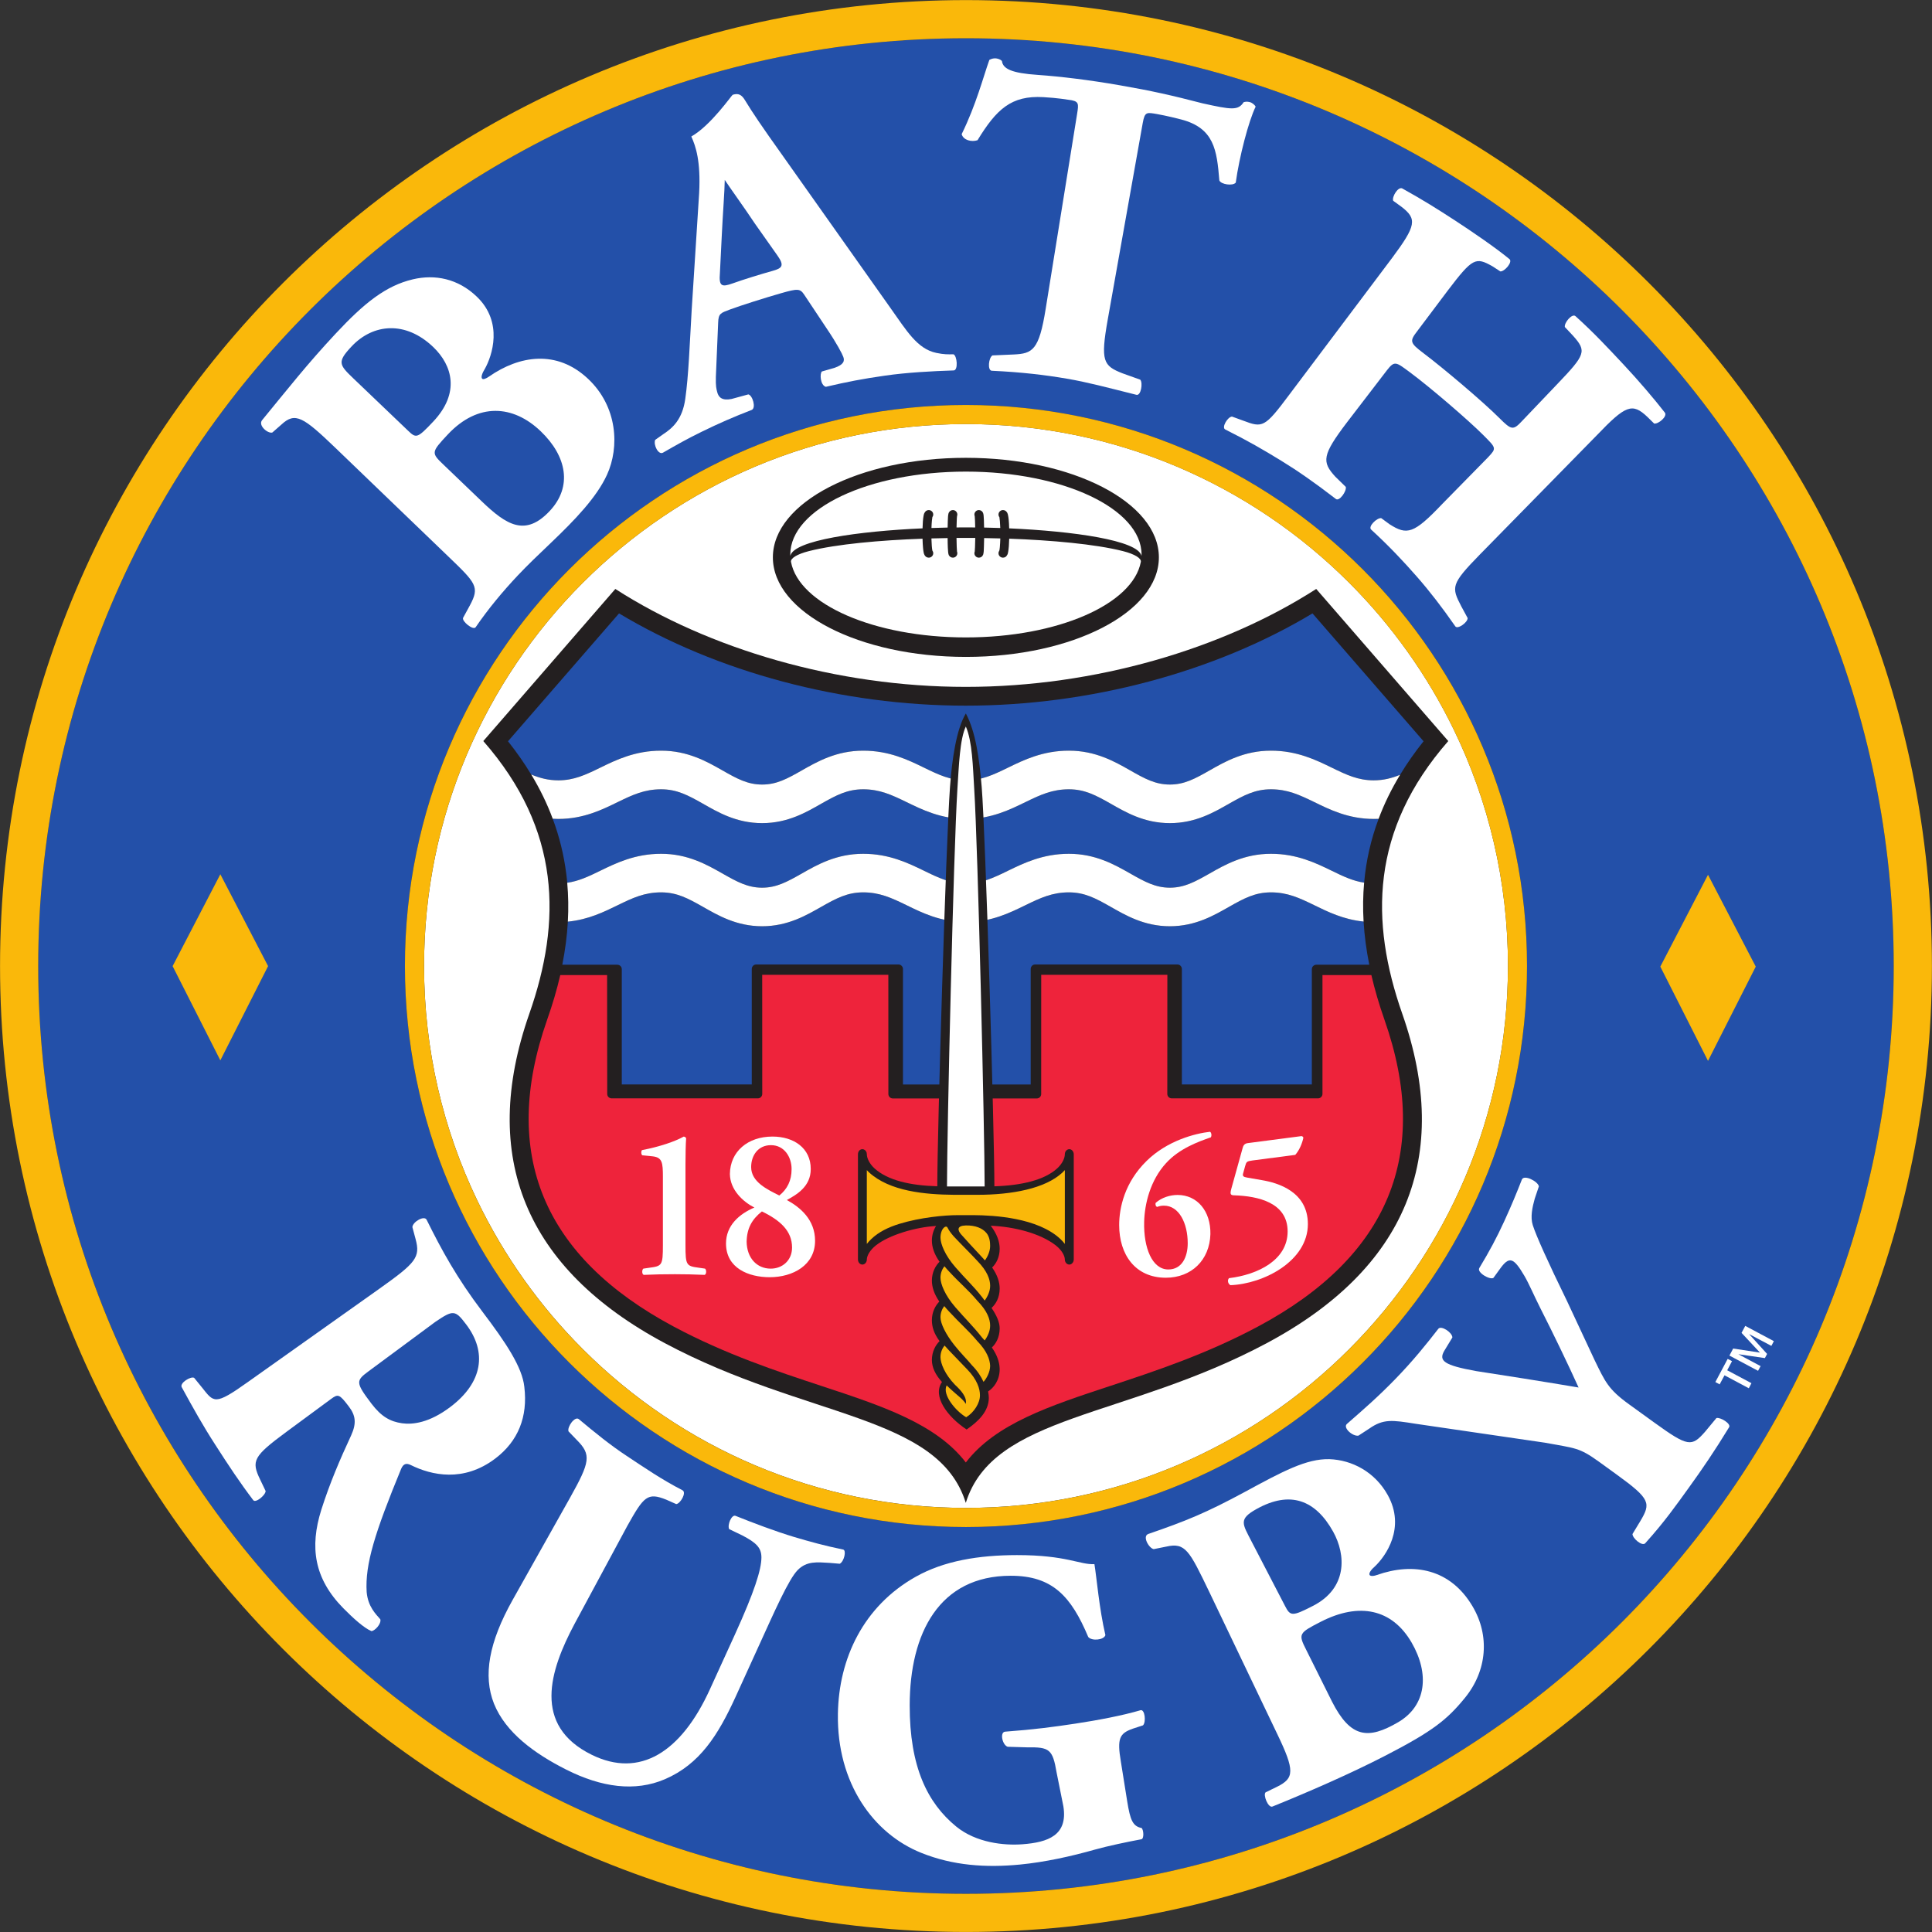 <?xml version="1.0" encoding="UTF-8" standalone="no"?>
<!-- Created with Inkscape (http://www.inkscape.org/) -->

<svg
   xmlns:dc="http://purl.org/dc/elements/1.1/"
   xmlns:cc="http://creativecommons.org/ns#"
   xmlns:rdf="http://www.w3.org/1999/02/22-rdf-syntax-ns#"
   xmlns:svg="http://www.w3.org/2000/svg"
   xmlns="http://www.w3.org/2000/svg"
   xmlns:sodipodi="http://sodipodi.sourceforge.net/DTD/sodipodi-0.dtd"
   xmlns:inkscape="http://www.inkscape.org/namespaces/inkscape"
   version="1.1"
   width="500"
   height="500"
   viewBox="0 0 500 500"
   id="svg3784"
   inkscape:version="0.91 r13725"
   sodipodi:docname="Bath_Rugby_logo.svg">
  <rect x="0" y="0" width="500" height="500" fill="#333333" stroke="none"/>
  <sodipodi:namedview
     pagecolor="#ffffff"
     bordercolor="#666666"
     borderopacity="1"
     objecttolerance="10"
     gridtolerance="10"
     guidetolerance="10"
     inkscape:pageopacity="0"
     inkscape:pageshadow="2"
     inkscape:window-width="1920"
     inkscape:window-height="1014"
     id="namedview79"
     showgrid="false"
     inkscape:zoom="0.77933795"
     inkscape:cx="56.315143"
     inkscape:cy="-80.994627"
     inkscape:window-x="0"
     inkscape:window-y="27"
     inkscape:window-maximized="1"
     inkscape:current-layer="svg3784" />
  <defs
     id="defs3786" />
  <g
     transform="matrix(1.173,0,0,1.173,-202.447,-434.793)"
     id="layer1">
    <g
       transform="matrix(6.037,0,0,-6.037,493.336,531.643)"
       id="g38">
      <path
         d="m 0,0 c -0.971,2 -2.267,3.812 -3.822,5.367 -3.584,3.585 -8.534,5.8 -14.005,5.801 -5.469,-10e-4 -10.419,-2.216 -14.004,-5.801 -3.585,-3.586 -5.801,-8.535 -5.801,-14.004 0,-3.072 0.699,-5.98 1.946,-8.573 0.975,-2.026 2.283,-3.86 3.855,-5.431 3.585,-3.587 8.535,-5.802 14.004,-5.802 5.471,0 10.421,2.215 14.005,5.802 3.585,3.584 5.801,8.533 5.802,14.004 C 1.98,-5.54 1.268,-2.61 0,0"
         id="path40"
         style="fill:#ffffff;fill-opacity:1;fill-rule:nonzero;stroke:none"
         inkscape:connector-curvature="0" />
    </g>
    <g
       transform="matrix(6.037,0,0,-6.037,385.711,707.577)"
       id="g42">
      <path
         d="m 0,0 c -11.323,0.002 -20.503,9.181 -20.504,20.504 0.001,11.322 9.181,20.503 20.504,20.503 11.323,0 20.504,-9.181 20.504,-20.503 C 20.504,9.181 11.323,0.002 0,0 M 23.975,44.479 C 17.836,50.615 9.366,54.409 0,54.409 c -9.364,0 -17.837,-3.794 -23.974,-9.93 -6.138,-6.139 -9.932,-14.611 -9.932,-23.975 0,-9.366 3.794,-17.838 9.932,-23.977 6.137,-6.135 14.61,-9.931 23.974,-9.931 9.366,0 17.836,3.796 23.975,9.931 6.136,6.139 9.931,14.611 9.931,23.977 0,9.364 -3.795,17.836 -9.931,23.975"
         id="path44"
         style="fill:#2350a9;fill-opacity:1;fill-rule:nonzero;stroke:none"
         inkscape:connector-curvature="0" />
    </g>
    <g
       transform="matrix(6.037,0,0,-6.037,385.711,703.364)"
       id="g46">
      <path
         d="m 0,0 c -5.47,0 -10.419,2.216 -14.004,5.802 -1.573,1.571 -2.881,3.405 -3.855,5.431 -1.247,2.593 -1.946,5.501 -1.946,8.573 0,5.469 2.215,10.419 5.801,14.004 3.585,3.585 8.534,5.801 14.004,5.801 5.47,0 10.42,-2.216 14.005,-5.801 1.555,-1.555 2.851,-3.367 3.822,-5.367 1.268,-2.61 1.98,-5.539 1.98,-8.637 C 19.805,14.336 17.59,9.387 14.005,5.802 10.42,2.216 5.47,0 0,0 m 0,40.309 c -11.323,0 -20.503,-9.18 -20.504,-20.503 C -20.503,8.483 -11.323,-0.696 0,-0.698 11.323,-0.696 20.504,8.483 20.504,19.806 20.504,31.129 11.323,40.309 0,40.309"
         id="path48"
         style="fill:#fab80a;fill-opacity:1;fill-rule:nonzero;stroke:none"
         inkscape:connector-curvature="0" />
    </g>
    <g
       transform="matrix(6.037,0,0,-6.037,385.711,788.502)"
       id="g50">
      <path
         d="m 0,0 c -9.364,0 -17.837,3.796 -23.974,9.932 -6.138,6.138 -9.932,14.61 -9.932,23.976 0,9.364 3.794,17.836 9.932,23.975 6.137,6.136 14.61,9.931 23.974,9.931 9.366,0 17.836,-3.795 23.975,-9.931 6.136,-6.139 9.931,-14.611 9.931,-23.975 0,-9.366 -3.795,-17.838 -9.931,-23.976 C 17.836,3.796 9.366,0 0,0 M 0,69.209 C -19.496,69.208 -35.3,53.404 -35.301,33.908 -35.3,14.411 -19.496,-1.394 0,-1.394 c 19.496,0 35.301,15.805 35.302,35.302 C 35.301,53.404 19.496,69.208 0,69.209"
         id="path52"
         style="fill:#fab80a;fill-opacity:1;fill-rule:nonzero;stroke:none"
         inkscape:connector-curvature="0" />
    </g>
    <g
       transform="matrix(6.037,0,0,-6.037,221.202,563.557)"
       id="g54">
      <path
         d="M 0,0 -1.744,-3.357 0,-6.801 1.745,-3.357 0,0 Z"
         id="path56"
         style="fill:#fab80a;fill-opacity:1;fill-rule:nonzero;stroke:none"
         inkscape:connector-curvature="0" />
    </g>
    <g
       transform="matrix(6.037,0,0,-6.037,549.427,563.671)"
       id="g58">
      <path
         d="M 0,0 -1.743,-3.356 0,-6.801 1.745,-3.356 0,0 Z"
         id="path60"
         style="fill:#fab80a;fill-opacity:1;fill-rule:nonzero;stroke:none"
         inkscape:connector-curvature="0" />
    </g>
    <g
       transform="matrix(6.037,0,0,-6.037,278.857,481.261)"
       id="g62">
      <path
         d="M 0,0 C 0.91,-0.874 1.596,-1.302 2.485,-0.358 3.328,0.538 3.107,1.649 2.161,2.556 1.145,3.532 -0.138,3.609 -1.232,2.447 -1.857,1.78 -1.846,1.769 -1.378,1.321 L 0,0 Z m -2.698,2.587 c 0.303,-0.291 0.338,-0.301 0.931,0.328 0.98,1.043 0.701,2.045 10e-4,2.718 -1.016,0.974 -2.203,0.861 -2.988,0.025 -0.536,-0.569 -0.453,-0.67 0.06,-1.163 L -2.698,2.587 Z M -5.339,1.946 C -6.517,3.077 -6.811,3.273 -7.316,2.805 L -7.649,2.513 C -7.81,2.46 -8.182,2.772 -8.023,2.965 c 0.957,1.165 1.646,2.046 2.686,3.16 1.049,1.125 1.837,1.753 2.823,1.986 0.803,0.19 1.647,0.029 2.336,-0.633 C 0.803,6.539 0.379,5.308 0.119,4.843 0.029,4.7 -0.039,4.533 0.02,4.478 0.055,4.445 0.146,4.472 0.272,4.559 1.371,5.324 2.741,5.553 3.885,4.478 4.971,3.46 5.043,1.978 4.581,0.969 4.204,0.143 3.403,-0.688 2.54,-1.511 2.106,-1.922 1.65,-2.361 1.32,-2.712 0.762,-3.305 0.237,-3.937 -0.219,-4.603 c -0.088,-0.128 -0.511,0.217 -0.46,0.342 l 0.25,0.458 c 0.361,0.676 0.235,0.802 -0.816,1.81 l -4.094,3.939 z"
         id="path64"
         style="fill:#ffffff;fill-opacity:1;fill-rule:nonzero;stroke:none"
         inkscape:connector-curvature="0" />
    </g>
    <g
       transform="matrix(6.037,0,0,-6.037,343.02,430.439)"
       id="g66">
      <path
         d="M 0,0 C 0.359,0.099 0.443,0.192 0.181,0.563 L -0.637,1.722 C -1.05,2.342 -1.522,2.99 -1.744,3.326 -1.749,2.9 -1.815,2.098 -1.853,1.289 L -1.921,-0.08 C -1.962,-0.562 -1.858,-0.6 -1.458,-0.457 -1.066,-0.315 -0.399,-0.111 0,0 m -1.55,-1.409 c -0.341,-0.129 -0.424,-0.144 -0.435,-0.477 l -0.084,-1.987 c -0.008,-0.35 0.017,-0.426 0.049,-0.555 0.049,-0.196 0.183,-0.321 0.525,-0.252 l 0.612,0.167 c 0.155,-0.029 0.295,-0.503 0.12,-0.569 -0.635,-0.244 -1.209,-0.494 -1.841,-0.804 -0.502,-0.246 -0.886,-0.462 -1.397,-0.756 -0.169,-0.096 -0.358,0.286 -0.286,0.467 l 0.299,0.211 c 0.349,0.228 0.697,0.546 0.801,1.287 0.12,0.84 0.161,1.978 0.235,3.261 L -2.68,2.84 c 0.062,1.175 -0.124,1.716 -0.286,2.072 0.714,0.403 1.48,1.517 1.512,1.525 C -1.247,6.5 -1.13,6.449 -0.999,6.229 -0.743,5.805 -0.383,5.272 0.339,4.26 L 4.297,-1.334 C 4.905,-2.19 5.291,-2.851 5.987,-2.996 6.268,-3.055 6.417,-3.051 6.614,-3.047 6.749,-3.1 6.792,-3.631 6.624,-3.637 5.832,-3.662 4.894,-3.714 4.113,-3.827 3.289,-3.945 2.721,-4.055 1.95,-4.236 1.745,-4.176 1.723,-3.751 1.806,-3.675 l 0.45,0.129 c 0.36,0.121 0.385,0.263 0.332,0.405 -0.039,0.11 -0.241,0.496 -0.601,1.029 l -0.825,1.24 C 1.009,-0.641 0.922,-0.642 0.318,-0.814 -0.264,-0.98 -1.148,-1.26 -1.55,-1.409"
         id="path68"
         style="fill:#ffffff;fill-opacity:1;fill-rule:nonzero;stroke:none"
         inkscape:connector-curvature="0" />
    </g>
    <g
       transform="matrix(6.037,0,0,-6.037,410.225,395.829)"
       id="g70">
      <path
         d="m 0,0 c 0.063,0.393 0.076,0.475 -0.318,0.522 0,0 -0.411,0.069 -0.917,0.096 -1.169,0.066 -1.71,-0.44 -2.403,-1.574 -0.213,-0.074 -0.518,-0.003 -0.58,0.221 0.534,1.087 0.788,2.09 1.012,2.714 0.073,0.041 0.16,0.064 0.242,0.055 C -2.883,2.024 -2.803,1.996 -2.747,1.94 -2.712,1.653 -2.395,1.495 -1.43,1.43 -0.619,1.373 0.433,1.248 1.556,1.052 2.718,0.851 3.47,0.681 4.587,0.391 5.642,0.158 5.885,0.121 6.088,0.434 6.158,0.452 6.21,0.46 6.305,0.438 6.401,0.417 6.501,0.326 6.526,0.27 6.269,-0.254 5.928,-1.562 5.799,-2.506 5.694,-2.637 5.256,-2.574 5.199,-2.425 5.108,-1.312 5.01,-0.513 3.803,-0.198 3.311,-0.069 2.935,-0.003 2.935,-0.003 2.544,0.064 2.475,0.093 2.399,-0.331 L 1.12,-7.514 C 0.851,-9.031 0.956,-9.201 1.661,-9.476 l 0.648,-0.232 c 0.103,-0.119 0.025,-0.596 -0.14,-0.553 -1.116,0.279 -1.811,0.466 -2.545,0.59 -0.781,0.134 -1.65,0.239 -2.74,0.289 -0.169,0.009 -0.115,0.486 0.025,0.561 l 0.779,0.034 c 0.683,0.033 0.922,0.151 1.164,1.666 L 0,0 Z"
         id="path72"
         style="fill:#ffffff;fill-opacity:1;fill-rule:nonzero;stroke:none"
         inkscape:connector-curvature="0" />
    </g>
    <g
       transform="matrix(6.037,0,0,-6.037,483.526,452.706)"
       id="g74">
      <path
         d="m 0,0 c -0.484,0.357 -0.54,0.416 -0.816,0.06 l -1.462,-1.906 c -0.911,-1.2 -0.925,-1.441 -0.426,-1.986 l 0.382,-0.373 c 0.037,-0.157 -0.235,-0.54 -0.361,-0.442 -0.784,0.605 -1.413,1.04 -2.004,1.402 -0.669,0.409 -1.186,0.71 -2.041,1.139 -0.142,0.071 0.087,0.46 0.247,0.471 l 0.405,-0.147 c 0.714,-0.27 0.786,-0.263 1.681,0.936 l 3.757,4.996 c 0.895,1.2 0.926,1.438 0.355,1.879 L -0.589,6.252 C -0.644,6.398 -0.405,6.784 -0.255,6.701 0.53,6.264 1.014,5.958 1.672,5.531 2.302,5.12 3.157,4.535 3.661,4.119 3.786,4.015 3.483,3.661 3.327,3.67 L 3.039,3.857 C 2.424,4.204 2.314,4.167 1.403,2.968 L 0.291,1.489 C 0.006,1.119 0.016,1.061 0.524,0.677 1.253,0.127 2.693,-1.091 3.292,-1.69 3.734,-2.133 3.797,-2.142 4.118,-1.8 l 1.29,1.353 c 1.031,1.078 1.081,1.2 0.579,1.762 L 5.685,1.637 C 5.652,1.792 5.95,2.146 6.073,2.035 6.753,1.422 7.249,0.886 7.834,0.262 8.382,-0.323 8.953,-0.993 9.338,-1.489 9.446,-1.627 9.099,-1.919 8.947,-1.889 l -0.24,0.236 C 8.147,-1.116 7.902,-1.224 6.859,-2.312 L 2.57,-6.685 C 1.517,-7.764 1.535,-7.869 1.899,-8.569 l 0.233,-0.43 c 0.003,-0.16 -0.368,-0.423 -0.451,-0.302 -0.482,0.693 -0.94,1.286 -1.398,1.808 -0.48,0.548 -1.017,1.122 -1.678,1.728 -0.121,0.112 0.206,0.432 0.368,0.419 l 0.303,-0.223 c 0.644,-0.412 0.889,-0.35 1.918,0.73 L 2.881,-3.12 C 3.191,-2.789 3.18,-2.789 2.706,-2.314 2.157,-1.763 0.747,-0.551 0,0"
         id="path76"
         style="fill:#ffffff;fill-opacity:1;fill-rule:nonzero;stroke:none"
         inkscape:connector-curvature="0" />
    </g>
    <g
       transform="matrix(6.037,0,0,-6.037,253.868,673.239)"
       id="g78">
      <path
         d="M 0,0 C -0.461,-0.341 -0.471,-0.408 0.113,-1.18 0.47,-1.65 0.796,-1.835 1.232,-1.896 1.622,-1.95 2.229,-1.88 3,-1.296 4.176,-0.405 4.346,0.698 3.573,1.717 3.167,2.253 3.099,2.251 2.446,1.81 L 0,0 Z M 0.397,3.018 C 1.739,3.972 1.906,4.167 1.724,4.839 L 1.608,5.272 C 1.616,5.462 2.041,5.714 2.129,5.54 2.681,4.425 3.233,3.415 4.174,2.173 5.016,1.063 5.624,0.157 5.699,-0.567 5.83,-1.662 5.474,-2.55 4.638,-3.184 3.475,-4.066 2.303,-3.795 1.548,-3.422 1.383,-3.341 1.278,-3.376 1.197,-3.561 0.238,-5.891 -0.127,-7.051 -0.063,-8.065 -0.015,-8.599 0.273,-8.872 0.436,-9.06 0.48,-9.22 0.24,-9.485 0.109,-9.491 c -0.271,0.114 -0.666,0.471 -1.027,0.837 -1.068,1.087 -1.231,2.231 -0.803,3.596 0.32,1.001 0.682,1.837 1.09,2.718 0.206,0.452 0.162,0.735 -0.086,1.06 -0.347,0.458 -0.392,0.461 -0.654,0.268 l -1.624,-1.197 c -1.213,-0.896 -1.293,-1.06 -0.959,-1.748 l 0.198,-0.414 c 0.004,-0.144 -0.363,-0.454 -0.452,-0.335 -0.493,0.649 -0.903,1.27 -1.385,2.021 -0.457,0.707 -0.808,1.338 -1.229,2.108 -0.083,0.152 0.328,0.408 0.454,0.342 l 0.274,-0.337 c 0.452,-0.566 0.461,-0.691 1.697,0.189 l 4.794,3.401 z"
         id="path80"
         style="fill:#ffffff;fill-opacity:1;fill-rule:nonzero;stroke:none"
         inkscape:connector-curvature="0" />
    </g>
    <g
       transform="matrix(6.037,0,0,-6.037,298.353,701.122)"
       id="g82">
      <path
         d="M 0,0 C 0.733,1.311 0.787,1.572 0.248,2.112 L -0.055,2.427 C -0.111,2.587 0.175,2.996 0.323,2.873 0.902,2.388 1.481,1.918 2.071,1.53 2.74,1.088 3.337,0.674 4.111,0.274 4.269,0.191 4.033,-0.216 3.882,-0.231 L 3.519,-0.07 C 2.829,0.208 2.697,0.048 2.098,-1.02 L 0.162,-4.615 c -0.901,-1.694 -1.55,-3.705 0.634,-4.779 1.752,-0.861 3.264,0.088 4.314,2.389 L 6.025,-5 c 0.715,1.57 0.968,2.374 0.97,2.818 0.001,0.353 -0.185,0.537 -0.694,0.804 l -0.485,0.233 c -0.075,0.158 0.092,0.541 0.232,0.485 0.62,-0.25 1.478,-0.574 2.14,-0.772 0.612,-0.182 1.126,-0.322 1.793,-0.46 0.128,-0.026 0.039,-0.433 -0.122,-0.519 L 9.491,-2.38 C 9.028,-2.352 8.655,-2.307 8.325,-2.637 7.99,-2.971 7.457,-4.191 6.905,-5.4 L 6.052,-7.273 C 5.411,-8.677 4.74,-9.738 3.468,-10.285 c -1.09,-0.469 -2.318,-0.299 -3.604,0.349 -1.163,0.587 -2.217,1.354 -2.643,2.411 -0.405,1.024 -0.188,2.243 0.684,3.796 L 0,0 Z"
         id="path84"
         style="fill:#ffffff;fill-opacity:1;fill-rule:nonzero;stroke:none"
         inkscape:connector-curvature="0" />
    </g>
    <g
       transform="matrix(6.037,0,0,-6.037,421.284,768.09)"
       id="g86">
      <path
         d="m 0,0 c 0.11,-0.685 0.202,-0.912 0.526,-0.976 0.076,-0.066 0.095,-0.391 -0.007,-0.411 -0.518,-0.096 -1.222,-0.244 -1.7,-0.378 -0.875,-0.248 -1.831,-0.459 -2.744,-0.547 -1.24,-0.119 -2.442,-0.039 -3.604,0.429 -1.74,0.697 -3.086,2.541 -3.044,5.08 0.032,2.025 0.932,3.93 2.836,5.005 1.042,0.589 2.312,0.794 3.706,0.796 1.821,0.001 2.304,-0.36 2.833,-0.33 C -1.117,8.185 -1.026,7.052 -0.797,6.073 -0.851,5.891 -1.297,5.85 -1.424,6.006 -2.052,7.497 -2.734,8.245 -4.26,8.243 -6.867,8.241 -7.945,6.15 -7.949,3.51 c -0.004,-2.254 0.65,-3.571 1.696,-4.429 0.732,-0.6 1.759,-0.702 2.426,-0.651 0.932,0.07 1.666,0.327 1.494,1.388 L -2.58,1.052 c -0.145,0.852 -0.26,0.932 -1.076,0.92 l -0.712,0.021 c -0.199,0.066 -0.296,0.536 -0.093,0.552 1.076,0.081 1.754,0.171 2.568,0.294 0.799,0.121 1.719,0.294 2.377,0.489 C 0.648,3.377 0.696,2.891 0.577,2.776 L 0.206,2.655 C -0.277,2.485 -0.377,2.304 -0.232,1.452 L 0,0 Z"
         id="path88"
         style="fill:#ffffff;fill-opacity:1;fill-rule:nonzero;stroke:none"
         inkscape:connector-curvature="0" />
    </g>
    <g
       transform="matrix(6.037,0,0,-6.037,466.47,746.091)"
       id="g90">
      <path
         d="M 0,0 C 0.681,-1.339 1.327,-1.39 2.414,-0.756 3.451,-0.151 3.571,1.014 2.909,2.158 2.196,3.387 0.997,3.638 -0.406,2.92 -1.208,2.509 -1.242,2.478 -0.945,1.896 L 0,0 Z M -1.717,3.495 C -1.523,3.116 -1.453,3.11 -0.694,3.499 0.561,4.141 0.519,5.354 0.04,6.213 -0.605,7.368 -1.527,7.725 -2.758,7.038 -3.432,6.664 -3.267,6.493 -2.94,5.851 l 1.223,-2.356 z m -2.77,0.517 C -5.212,5.516 -5.356,5.824 -6.058,5.664 L -6.516,5.572 C -6.694,5.606 -6.943,6.047 -6.712,6.127 -5.345,6.598 -4.61,6.893 -3.184,7.664 -1.8,8.415 -0.933,8.881 -0.095,8.86 0.729,8.831 1.564,8.397 2.035,7.552 2.707,6.347 1.953,5.308 1.572,4.945 1.446,4.837 1.334,4.7 1.374,4.628 1.398,4.586 1.497,4.575 1.638,4.626 2.984,5.101 4.327,4.848 5.134,3.485 5.77,2.416 5.673,1.133 4.855,0.133 4.205,-0.662 3.682,-1.081 1.967,-1.967 0.653,-2.646 -0.902,-3.32 -2.176,-3.835 -2.335,-3.899 -2.529,-3.4 -2.426,-3.316 l 0.414,0.202 c 0.641,0.315 0.655,0.59 0.01,1.931 l -2.485,5.195 z"
         id="path92"
         style="fill:#ffffff;fill-opacity:1;fill-rule:nonzero;stroke:none"
         inkscape:connector-curvature="0" />
    </g>
    <g
       transform="matrix(6.037,0,0,-6.037,537.599,684.545)"
       id="g94">
      <path
         d="M 0,0 C 1.236,-0.893 1.363,-0.887 1.85,-0.335 L 2.267,0.168 C 2.413,0.205 2.81,-0.039 2.73,-0.168 2.21,-1.023 1.728,-1.728 1.266,-2.366 0.805,-3.004 0.38,-3.615 -0.335,-4.408 c -0.11,-0.121 -0.462,0.173 -0.466,0.337 l 0.292,0.482 c 0.379,0.641 0.37,0.795 -0.866,1.689 l -0.664,0.481 C -2.756,-0.902 -2.901,-0.937 -4,-0.733 l -4.729,0.692 c -0.854,0.136 -1.177,0.186 -1.695,-0.179 l -0.391,-0.255 c -0.213,-0.036 -0.578,0.289 -0.423,0.427 0.64,0.561 1.126,0.98 1.755,1.626 0.664,0.681 1.153,1.294 1.587,1.852 0.103,0.132 0.508,-0.131 0.513,-0.317 L -7.685,2.615 C -7.884,2.261 -7.696,2.097 -6.512,1.884 L -4.753,1.609 C -4.108,1.507 -3.225,1.361 -2.771,1.284 -3.152,2.129 -3.728,3.32 -4.155,4.157 -4.405,4.652 -4.58,5.071 -4.745,5.354 -5.153,6.05 -5.306,6.094 -5.653,5.607 L -5.883,5.29 c -0.128,-0.082 -0.615,0.197 -0.515,0.361 0.378,0.629 0.629,1.095 0.912,1.712 0.272,0.594 0.445,1.017 0.642,1.519 0.077,0.198 0.594,-0.068 0.622,-0.248 L -4.373,8.186 C -4.461,7.871 -4.539,7.512 -4.445,7.218 -4.316,6.819 -3.902,5.894 -3.193,4.442 l 1.009,-2.16 C -1.801,1.497 -1.688,1.22 -0.931,0.673 L 0,0 Z"
         id="path96"
         style="fill:#ffffff;fill-opacity:1;fill-rule:nonzero;stroke:none"
         inkscape:connector-curvature="0" />
    </g>
    <g
       transform="matrix(6.037,0,0,-6.037,551.048,675.587)"
       id="g98">
      <path
         d="M 0,0 0.45,0.846 0.609,0.763 0.433,0.43 1.319,-0.042 1.223,-0.227 0.335,0.246 0.157,-0.085 0,0 Z"
         id="path100"
         style="fill:#ffffff;fill-opacity:1;fill-rule:nonzero;stroke:none"
         inkscape:connector-curvature="0" />
    </g>
    <g
       transform="matrix(6.037,0,0,-6.037,554.151,669.748)"
       id="g102">
      <path
         d="M 0,0 0.137,0.257 1.111,0.109 1.113,0.112 0.443,0.83 0.579,1.085 1.624,0.527 1.533,0.354 0.724,0.783 0.723,0.781 1.377,0.06 1.296,-0.092 0.333,0.049 0.333,0.046 1.14,-0.385 1.047,-0.557 0,0 Z"
         id="path104"
         style="fill:#ffffff;fill-opacity:1;fill-rule:nonzero;stroke:none"
         inkscape:connector-curvature="0" />
    </g>
    <g
       transform="matrix(6.037,0,0,-6.037,385.699,511.302)"
       id="g106">
      <path
         d="m 0,0 c -3.355,0 -6.106,1.215 -6.393,2.762 -0.02,0.13 0.223,0.282 0.653,0.392 1.022,0.259 2.624,0.399 4.154,0.454 0.004,-0.129 0.01,-0.245 0.019,-0.339 0.006,-0.068 0.014,-0.124 0.024,-0.172 0.006,-0.025 0.011,-0.047 0.025,-0.074 0.007,-0.015 0.015,-0.031 0.036,-0.054 0.018,-0.021 0.062,-0.054 0.124,-0.054 0.091,0 0.164,0.073 0.164,0.161 0,0.038 -0.013,0.07 -0.032,0.098 -0.014,0.06 -0.03,0.236 -0.035,0.444 0.201,0.006 0.397,0.011 0.592,0.013 0.001,-0.135 0.003,-0.258 0.008,-0.354 0.004,-0.067 0.006,-0.12 0.011,-0.161 0.002,-0.022 0.005,-0.04 0.009,-0.059 0.002,-0.011 0.004,-0.021 0.012,-0.041 0.006,-0.011 0.01,-0.024 0.029,-0.044 0.015,-0.019 0.057,-0.057 0.124,-0.057 0.089,0 0.162,0.073 0.162,0.161 0,0.022 -0.004,0.043 -0.012,0.061 -0.006,0.058 -0.016,0.258 -0.018,0.499 0.116,10e-4 0.231,10e-4 0.344,10e-4 0.111,0 0.226,0 0.341,-10e-4 C 0.339,3.503 0.336,3.382 0.332,3.292 0.33,3.229 0.326,3.18 0.323,3.149 0.323,3.145 0.322,3.141 0.322,3.137 0.315,3.119 0.31,3.098 0.31,3.076 0.31,2.988 0.383,2.915 0.473,2.915 0.54,2.915 0.581,2.953 0.597,2.97 0.629,3.011 0.628,3.025 0.634,3.039 0.653,3.111 0.653,3.181 0.658,3.315 0.663,3.404 0.664,3.513 0.666,3.631 0.86,3.629 1.058,3.624 1.257,3.618 1.253,3.495 1.248,3.384 1.24,3.299 1.235,3.244 1.228,3.197 1.222,3.174 1.203,3.146 1.191,3.113 1.191,3.076 c 0,-0.088 0.073,-0.161 0.163,-0.161 0.063,0 0.107,0.033 0.124,0.054 0.063,0.079 0.051,0.104 0.066,0.156 0.02,0.109 0.034,0.279 0.038,0.484 C 3.115,3.553 4.717,3.413 5.741,3.154 6.173,3.044 6.415,2.89 6.393,2.762 6.106,1.213 3.354,0 0,0 M 0,6.06 C 3.545,6.06 6.419,4.702 6.419,3.028 6.419,3.013 6.417,2.996 6.417,2.98 6.294,3.549 3.929,3.882 1.581,3.986 1.578,4.103 1.572,4.213 1.564,4.299 1.557,4.368 1.549,4.424 1.538,4.471 1.533,4.497 1.528,4.518 1.514,4.547 1.508,4.561 1.5,4.578 1.478,4.599 1.461,4.62 1.417,4.654 1.354,4.654 1.264,4.654 1.191,4.581 1.191,4.492 1.191,4.455 1.203,4.421 1.224,4.395 1.235,4.339 1.25,4.185 1.256,3.999 1.058,4.006 0.86,4.012 0.664,4.015 0.664,4.119 0.661,4.214 0.657,4.291 0.655,4.358 0.651,4.411 0.647,4.453 0.644,4.475 0.642,4.492 0.638,4.512 0.635,4.521 0.634,4.532 0.625,4.552 0.62,4.564 0.615,4.575 0.597,4.597 0.581,4.616 0.54,4.653 0.473,4.654 0.383,4.654 0.31,4.581 0.31,4.492 0.31,4.47 0.315,4.45 0.322,4.431 0.328,4.38 0.336,4.22 0.339,4.019 0.226,4.021 0.111,4.021 0,4.021 c -0.113,0 -0.227,0 -0.343,-0.002 0.002,0.098 0.005,0.188 0.008,0.259 0.001,0.062 0.006,0.111 0.009,0.141 0,0.005 0,0.009 0.001,0.013 0.007,0.018 0.011,0.038 0.011,0.06 0,0.089 -0.073,0.162 -0.162,0.162 C -0.543,4.653 -0.585,4.616 -0.6,4.597 -0.632,4.556 -0.632,4.543 -0.637,4.529 -0.655,4.457 -0.656,4.387 -0.662,4.255 -0.666,4.185 -0.667,4.103 -0.668,4.015 -0.864,4.012 -1.06,4.006 -1.259,3.999 c 0.003,0.103 0.009,0.197 0.016,0.269 0.006,0.057 0.011,0.103 0.017,0.128 0.019,0.026 0.032,0.06 0.032,0.096 0,0.089 -0.073,0.162 -0.164,0.162 C -1.42,4.654 -1.464,4.62 -1.482,4.599 -1.544,4.521 -1.532,4.495 -1.548,4.444 -1.567,4.34 -1.581,4.178 -1.585,3.986 -3.927,3.882 -6.291,3.55 -6.417,2.982 c 0,0.016 -0.002,0.031 -0.002,0.046 0,1.674 2.874,3.032 6.419,3.032 m -0.001,0.504 c -3.897,0 -7.054,-1.629 -7.054,-3.638 0,-2.009 3.157,-3.638 7.054,-3.638 3.895,0 7.053,1.629 7.053,3.638 0,2.009 -3.158,3.638 -7.053,3.638"
         id="path108"
         style="fill:#231f20;fill-opacity:1;fill-rule:nonzero;stroke:none"
         inkscape:connector-curvature="0" />
    </g>
    <g
       transform="matrix(6.037,0,0,-6.037,385.671,522.215)"
       id="g110">
      <path
         d="m 0,0 c 4.714,0 9.39,1.382 12.807,3.579 l 4.826,-5.559 c -2.847,-3.252 -2.863,-6.596 -1.681,-9.967 1.834,-5.232 0.137,-9.319 -4.953,-12.037 C 5.821,-26.749 1.002,-26.587 0,-29.821 c -1.004,3.234 -5.822,3.072 -11,5.837 -5.089,2.718 -6.786,6.805 -4.952,12.037 1.182,3.371 1.166,6.715 -1.681,9.967 l 4.825,5.559 C -9.391,1.382 -4.714,0 0,0"
         id="path112"
         style="fill:#231f20;fill-opacity:1;fill-rule:nonzero;stroke:none"
         inkscape:connector-curvature="0" />
    </g>
    <g
       transform="matrix(6.037,0,0,-6.037,475.154,585.798)"
       id="g114">
      <path
         d="m 0,0 -1.787,0 0,-4.344 c 0,-0.043 -0.018,-0.084 -0.048,-0.115 -0.031,-0.03 -0.072,-0.047 -0.115,-0.047 l -5.345,0 c -0.044,0 -0.084,0.017 -0.116,0.047 -0.03,0.031 -0.047,0.072 -0.047,0.115 l 0.002,4.353 -4.61,0 -10e-4,-4.356 c 0,-0.043 -0.017,-0.084 -0.046,-0.115 -0.032,-0.03 -0.073,-0.047 -0.116,-0.047 l -5.261,0 c -0.044,0 -0.084,0.017 -0.114,0.047 -0.03,0.031 -0.048,0.072 -0.048,0.115 l -10e-4,4.356 -4.61,0 0.002,-4.353 c 0,-0.043 -0.017,-0.084 -0.048,-0.115 -0.03,-0.03 -0.071,-0.047 -0.115,-0.047 l -5.34,0 c -0.043,0 -0.084,0.017 -0.116,0.047 -0.031,0.031 -0.047,0.072 -0.047,0.115 L -27.931,0 -29.643,0 c -0.123,-0.532 -0.279,-1.065 -0.483,-1.643 -1.71,-4.88 -0.153,-8.65 4.628,-11.203 1.897,-1.013 3.758,-1.628 5.4,-2.17 2.215,-0.73 4.19,-1.381 5.277,-2.797 1.086,1.416 3.061,2.067 5.276,2.797 1.641,0.542 3.503,1.157 5.399,2.17 4.782,2.553 6.34,6.323 4.628,11.203 C 0.28,-1.068 0.124,-0.533 0,0"
         id="path116"
         style="fill:#ee233b;fill-opacity:1;fill-rule:nonzero;stroke:none"
         inkscape:connector-curvature="0" />
    </g>
    <g
       transform="matrix(6.037,0,0,-6.037,462.595,547.644)"
       id="g118">
      <path
         d="m 0,0 c -0.562,0.273 -0.985,0.468 -1.59,0.47 -0.579,-0.002 -0.98,-0.214 -1.529,-0.526 -0.533,-0.302 -1.217,-0.712 -2.164,-0.711 -0.947,-0.001 -1.632,0.409 -2.164,0.711 -0.549,0.312 -0.949,0.524 -1.527,0.526 -0.608,-0.002 -1.031,-0.197 -1.593,-0.471 -0.549,-0.266 -1.239,-0.613 -2.167,-0.613 -0.928,0 -1.618,0.347 -2.167,0.613 -0.563,0.274 -0.987,0.469 -1.591,0.471 -0.58,-0.002 -0.979,-0.214 -1.53,-0.526 -0.531,-0.302 -1.217,-0.712 -2.163,-0.711 -0.947,-0.001 -1.632,0.409 -2.164,0.711 -0.55,0.312 -0.949,0.524 -1.528,0.526 -0.607,-0.002 -1.03,-0.197 -1.59,-0.47 -0.549,-0.267 -1.238,-0.614 -2.166,-0.614 -0.07,0 -0.138,0.003 -0.205,0.007 0.242,-0.651 0.408,-1.32 0.495,-2.013 0.015,-0.108 0.025,-0.218 0.035,-0.327 0.416,0.059 0.771,0.225 1.224,0.447 0.552,0.268 1.258,0.614 2.207,0.612 0.974,0.002 1.684,-0.404 2.225,-0.711 0.557,-0.316 0.94,-0.526 1.467,-0.528 0.526,0.002 0.911,0.212 1.467,0.528 0.54,0.307 1.251,0.713 2.226,0.711 0.948,0.002 1.654,-0.344 2.207,-0.612 0.566,-0.276 0.98,-0.472 1.551,-0.472 0.572,0 0.983,0.196 1.551,0.472 0.553,0.268 1.26,0.614 2.209,0.612 0.974,0.002 1.684,-0.404 2.224,-0.711 0.556,-0.316 0.941,-0.526 1.467,-0.528 0.526,0.002 0.912,0.212 1.468,0.528 0.54,0.307 1.249,0.713 2.225,0.711 0.949,0.002 1.653,-0.344 2.206,-0.612 0.444,-0.217 0.794,-0.382 1.2,-0.443 0.07,0.805 0.247,1.58 0.529,2.333 C 2.286,-0.613 2.227,-0.614 2.166,-0.614 1.237,-0.614 0.548,-0.267 0,0"
         id="path120"
         style="fill:#2350a9;fill-opacity:1;fill-rule:nonzero;stroke:none"
         inkscape:connector-curvature="0" />
    </g>
    <g
       transform="matrix(6.037,0,0,-6.037,305.117,539.989)"
       id="g122">
      <path
         d="m 0,0 c 0.552,0.269 1.258,0.615 2.207,0.613 0.974,0.002 1.684,-0.405 2.225,-0.712 0.557,-0.318 0.94,-0.526 1.467,-0.526 0.526,0 0.911,0.208 1.467,0.526 0.54,0.307 1.251,0.714 2.226,0.712 0.948,0.002 1.654,-0.344 2.207,-0.613 0.567,-0.277 0.98,-0.47 1.551,-0.472 0.572,0.002 0.983,0.195 1.552,0.472 0.552,0.269 1.259,0.615 2.208,0.613 0.974,0.002 1.684,-0.405 2.224,-0.712 0.557,-0.318 0.941,-0.526 1.467,-0.526 0.527,0 0.912,0.208 1.468,0.526 0.54,0.307 1.249,0.714 2.225,0.712 C 25.443,0.615 26.148,0.269 26.7,0 c 0.567,-0.277 0.978,-0.47 1.55,-0.472 0.359,0.002 0.654,0.077 0.965,0.203 0.25,0.413 0.536,0.823 0.858,1.226 L 26.014,5.63 C 22.438,3.481 17.856,2.258 13.343,2.258 8.829,2.258 4.248,3.481 0.671,5.63 L -3.387,0.957 c 0.318,-0.401 0.6,-0.804 0.848,-1.216 0.319,-0.131 0.621,-0.211 0.99,-0.213 C -0.978,-0.47 -0.567,-0.277 0,0"
         id="path124"
         style="fill:#2350a9;fill-opacity:1;fill-rule:nonzero;stroke:none"
         inkscape:connector-curvature="0" />
    </g>
    <g
       transform="matrix(6.037,0,0,-6.037,452.996,567.55)"
       id="g126">
      <path
         d="m 0,0 c -0.579,-0.002 -0.98,-0.216 -1.529,-0.527 -0.533,-0.302 -1.217,-0.712 -2.164,-0.712 -0.947,0 -1.632,0.41 -2.164,0.712 -0.549,0.311 -0.949,0.525 -1.527,0.527 -0.608,-0.002 -1.031,-0.198 -1.593,-0.472 -0.549,-0.266 -1.239,-0.615 -2.167,-0.612 -0.928,-0.003 -1.618,0.346 -2.167,0.612 -0.563,0.274 -0.987,0.47 -1.591,0.472 -0.58,-0.002 -0.979,-0.216 -1.53,-0.527 -0.531,-0.302 -1.218,-0.712 -2.163,-0.712 -0.947,0 -1.632,0.41 -2.164,0.712 -0.55,0.311 -0.949,0.525 -1.528,0.527 -0.607,-0.002 -1.03,-0.198 -1.59,-0.472 -0.478,-0.231 -1.062,-0.526 -1.818,-0.597 -0.029,-0.517 -0.096,-1.033 -0.203,-1.576 l 2.011,0 c 0.043,0 0.085,-0.018 0.116,-0.048 0.03,-0.029 0.047,-0.072 0.047,-0.115 l 0,-4.212 4.75,0 0,4.221 c 0,0.043 0.018,0.084 0.047,0.115 0.031,0.032 0.073,0.048 0.115,0.048 l 5.2,0 c 0.044,0 0.085,-0.016 0.115,-0.048 0.031,-0.031 0.049,-0.072 0.049,-0.115 l 0,-4.223 4.668,0 0,4.223 c 0,0.043 0.018,0.084 0.048,0.115 0.029,0.032 0.072,0.048 0.115,0.048 l 5.2,0 c 0.043,0 0.085,-0.016 0.114,-0.048 0.031,-0.031 0.048,-0.072 0.048,-0.115 l 0,-4.221 4.75,0 0,4.212 c 0,0.043 0.018,0.086 0.047,0.115 0.031,0.03 0.073,0.048 0.116,0.048 l 1.936,0 C 3.486,-2.102 3.417,-1.583 3.386,-1.066 2.64,-0.992 2.063,-0.702 1.59,-0.472 1.028,-0.198 0.605,-0.002 0,0"
         id="path128"
         style="fill:#2350a9;fill-opacity:1;fill-rule:nonzero;stroke:none"
         inkscape:connector-curvature="0" />
    </g>
    <g
       transform="matrix(6.037,0,0,-6.037,452.996,559.041)"
       id="g130">
      <path
         d="m 0,0 c -0.976,0.002 -1.685,-0.404 -2.225,-0.711 -0.556,-0.317 -0.942,-0.526 -1.468,-0.528 -0.526,0.002 -0.911,0.211 -1.467,0.528 -0.541,0.307 -1.25,0.713 -2.224,0.711 -0.949,0.002 -1.656,-0.344 -2.209,-0.612 -0.568,-0.277 -0.979,-0.472 -1.551,-0.472 -0.571,0 -0.985,0.195 -1.551,0.472 -0.553,0.268 -1.259,0.614 -2.207,0.612 -0.975,0.002 -1.686,-0.404 -2.226,-0.711 -0.556,-0.317 -0.941,-0.526 -1.467,-0.528 -0.527,0.002 -0.91,0.211 -1.467,0.528 -0.542,0.307 -1.251,0.713 -2.225,0.711 -0.949,0.002 -1.655,-0.344 -2.207,-0.612 -0.453,-0.222 -0.808,-0.388 -1.224,-0.447 0.042,-0.464 0.05,-0.936 0.023,-1.42 0.756,0.072 1.34,0.366 1.818,0.598 0.56,0.274 0.983,0.47 1.59,0.472 0.579,-0.002 0.978,-0.216 1.528,-0.528 0.532,-0.301 1.217,-0.711 2.164,-0.711 0.945,0 1.632,0.41 2.163,0.711 0.551,0.312 0.95,0.526 1.53,0.528 0.604,-0.002 1.028,-0.198 1.591,-0.472 0.549,-0.267 1.239,-0.615 2.167,-0.613 0.928,-0.002 1.618,0.346 2.167,0.613 0.562,0.274 0.985,0.47 1.593,0.472 0.578,-0.002 0.978,-0.216 1.527,-0.528 0.532,-0.301 1.217,-0.711 2.164,-0.711 0.947,0 1.631,0.41 2.164,0.711 0.549,0.312 0.95,0.526 1.529,0.528 0.605,-0.002 1.028,-0.198 1.59,-0.472 0.473,-0.23 1.05,-0.52 1.796,-0.595 -0.028,0.484 -0.022,0.957 0.02,1.421 C 3,-0.994 2.65,-0.83 2.206,-0.612 1.653,-0.344 0.949,0.002 0,0"
         id="path132"
         style="fill:#ffffff;fill-opacity:1;fill-rule:nonzero;stroke:none"
         inkscape:connector-curvature="0" />
    </g>
    <g
       transform="matrix(6.037,0,0,-6.037,475.672,542.838)"
       id="g134">
      <path
         d="M 0,0 C -0.572,0.002 -0.983,0.195 -1.55,0.472 -2.103,0.741 -2.807,1.087 -3.756,1.085 -4.732,1.087 -5.441,0.68 -5.981,0.373 -6.537,0.055 -6.923,-0.153 -7.449,-0.153 c -0.526,0 -0.911,0.208 -1.467,0.526 -0.541,0.307 -1.25,0.714 -2.224,0.712 -0.949,0.002 -1.656,-0.344 -2.209,-0.613 C -13.917,0.195 -14.328,0.002 -14.9,0 c -0.571,0.002 -0.985,0.195 -1.551,0.472 -0.553,0.269 -1.259,0.615 -2.207,0.613 -0.975,0.002 -1.686,-0.405 -2.226,-0.712 -0.556,-0.318 -0.941,-0.526 -1.467,-0.526 -0.527,0 -0.91,0.208 -1.467,0.526 -0.541,0.307 -1.251,0.714 -2.225,0.712 -0.949,0.002 -1.655,-0.344 -2.207,-0.613 -0.567,-0.277 -0.978,-0.47 -1.549,-0.472 -0.369,0.002 -0.671,0.082 -0.99,0.213 0.319,-0.527 0.58,-1.065 0.785,-1.616 0.067,-0.004 0.135,-0.007 0.205,-0.007 0.928,0 1.617,0.347 2.166,0.614 0.56,0.273 0.983,0.468 1.59,0.47 0.579,-0.002 0.978,-0.214 1.528,-0.526 0.532,-0.302 1.217,-0.712 2.164,-0.711 0.946,-0.001 1.632,0.409 2.163,0.711 0.551,0.312 0.95,0.524 1.53,0.526 0.604,-0.002 1.028,-0.197 1.591,-0.471 0.549,-0.266 1.239,-0.613 2.167,-0.613 0.928,0 1.618,0.347 2.167,0.613 0.562,0.274 0.985,0.469 1.593,0.471 0.578,-0.002 0.978,-0.214 1.527,-0.526 0.532,-0.302 1.217,-0.712 2.164,-0.711 0.947,-0.001 1.631,0.409 2.164,0.711 0.549,0.312 0.95,0.524 1.529,0.526 0.605,-0.002 1.028,-0.197 1.59,-0.47 0.548,-0.267 1.237,-0.614 2.166,-0.614 0.06,0 0.119,10e-4 0.179,0.004 0.205,0.549 0.466,1.084 0.785,1.609 C 0.653,0.077 0.358,0.002 0,0"
         id="path136"
         style="fill:#ffffff;fill-opacity:1;fill-rule:nonzero;stroke:none"
         inkscape:connector-curvature="0" />
    </g>
    <g
       transform="matrix(6.037,0,0,-6.037,409.196,624.537)"
       id="g138">
      <path
         d="m 0,0 c -0.03,0.035 -0.071,0.054 -0.114,0.054 l -0.004,0 C -0.16,0.052 -0.199,0.032 -0.229,0 c -0.014,-0.016 -0.024,-0.033 -0.033,-0.052 -0.01,-0.026 -0.015,-0.053 -0.015,-0.08 -0.001,-0.148 -0.097,-0.352 -0.287,-0.523 -0.456,-0.413 -1.28,-0.617 -2.288,-0.648 0,2.009 -0.323,12.895 -0.463,14.591 -0.086,1.024 -0.216,2.01 -0.58,2.69 C -4.241,15.4 -4.4,14.312 -4.474,13.288 -4.621,11.263 -4.938,0.711 -4.938,-1.302 c -1.012,0.03 -1.806,0.22 -2.288,0.647 -0.188,0.171 -0.286,0.377 -0.287,0.523 0,0.037 -0.009,0.074 -0.028,0.103 -0.006,0.01 -0.012,0.02 -0.02,0.029 -0.006,0.007 -0.015,0.015 -0.023,0.022 -0.027,0.02 -0.059,0.032 -0.092,0.032 -0.043,0 -0.085,-0.019 -0.116,-0.054 -0.029,-0.035 -0.046,-0.084 -0.046,-0.132 l 0,-0.015 0,-3.82 0,-0.01 c 0,-0.049 0.017,-0.096 0.046,-0.131 0.031,-0.035 0.073,-0.055 0.116,-0.055 0.042,0 0.085,0.02 0.115,0.055 0.03,0.035 0.048,0.082 0.048,0.131 0.001,0.134 0.11,0.34 0.334,0.517 0.477,0.376 1.445,0.667 2.196,0.707 -0.088,-0.138 -0.151,-0.316 -0.153,-0.529 0,-0.236 0.081,-0.498 0.28,-0.777 -0.149,-0.151 -0.278,-0.382 -0.28,-0.687 0,-0.233 0.08,-0.493 0.272,-0.769 -0.145,-0.15 -0.27,-0.379 -0.272,-0.679 0,-0.243 0.075,-0.491 0.281,-0.767 -0.15,-0.151 -0.279,-0.383 -0.281,-0.688 0,-0.262 0.122,-0.537 0.37,-0.806 -0.362,-0.514 0.191,-1.268 0.899,-1.736 0.44,0.3 0.807,0.67 0.812,1.15 0,0.075 -0.01,0.155 -0.027,0.241 0.201,0.127 0.42,0.402 0.424,0.804 0,0.008 0,0.017 -0.002,0.024 0.002,0.003 0.002,0.006 0.002,0.009 0,0.005 -0.002,0.011 -0.002,0.017 0,0.028 -0.003,0.055 -0.007,0.084 -0.002,0.015 -0.003,0.031 -0.007,0.046 -0.031,0.193 -0.118,0.405 -0.271,0.622 0.153,0.142 0.284,0.373 0.287,0.696 0,0.229 -0.113,0.479 -0.298,0.75 0.159,0.143 0.295,0.376 0.298,0.704 0,0.236 -0.082,0.496 -0.276,0.773 0.148,0.144 0.273,0.37 0.276,0.683 0,0.255 -0.095,0.541 -0.327,0.844 0.847,-0.034 1.802,-0.273 2.374,-0.716 0.225,-0.177 0.333,-0.383 0.334,-0.517 0,-0.049 0.017,-0.096 0.048,-0.131 0.03,-0.035 0.072,-0.055 0.115,-0.055 0.021,0 0.04,0.004 0.059,0.012 0.01,0.005 0.019,0.011 0.028,0.018 0.01,0.006 0.02,0.015 0.027,0.025 0.031,0.035 0.049,0.08 0.049,0.131 l 0,0.01 0,3.821 0,0.014 C 0.049,-0.084 0.031,-0.035 0,0"
         id="path140"
         style="fill:#231f20;fill-opacity:1;fill-rule:nonzero;stroke:none"
         inkscape:connector-curvature="0" />
    </g>
    <g
       transform="matrix(6.037,0,0,-6.037,387.536,544.817)"
       id="g142">
      <path
         d="M 0,0 C -0.052,0.856 -0.069,1.738 -0.307,2.296 -0.527,1.84 -0.561,0.857 -0.616,0 c -0.139,-2.197 -0.38,-12.532 -0.38,-14.513 0.045,-10e-4 1.333,-10e-4 1.376,-10e-4 C 0.38,-12.536 0.134,-2.145 0,0"
         id="path144"
         style="fill:#ffffff;fill-opacity:1;fill-rule:nonzero;stroke:none"
         inkscape:connector-curvature="0" />
    </g>
    <g
       transform="matrix(6.037,0,0,-6.037,385.76,683.353)"
       id="g146">
      <path
         d="m 0,0 c -0.376,0.217 -0.887,0.824 -0.714,1.164 0.036,-0.037 0.072,-0.072 0.112,-0.107 0.226,-0.216 0.501,-0.407 0.589,-0.57 0.047,0.256 -0.188,0.504 -0.396,0.699 -0.367,0.377 -0.529,0.783 -0.531,1.007 -0.001,0.181 0.07,0.329 0.149,0.428 0.046,-0.054 0.096,-0.11 0.152,-0.168 L 0.038,1.748 C 0.404,1.372 0.503,1.034 0.503,0.808 0.507,0.52 0.287,0.176 0,0"
         id="path148"
         style="fill:#fab80a;fill-opacity:1;fill-rule:nonzero;stroke:none"
         inkscape:connector-curvature="0" />
    </g>
    <g
       transform="matrix(6.037,0,0,-6.037,389.585,675.544)"
       id="g150">
      <path
         d="m 0,0 c -0.09,0.197 -0.226,0.405 -0.421,0.604 -0.178,0.218 -0.406,0.435 -0.651,0.745 -0.309,0.39 -0.5,0.782 -0.501,1.007 -0.002,0.172 0.064,0.316 0.138,0.413 0.056,-0.068 0.117,-0.14 0.186,-0.21 0.377,-0.41 0.706,-0.692 1.023,-1.072 C 0.129,1.125 0.234,0.808 0.242,0.584 0.24,0.354 0.106,0.115 0,0"
         id="path152"
         style="fill:#fab80a;fill-opacity:1;fill-rule:nonzero;stroke:none"
         inkscape:connector-curvature="0" />
    </g>
    <g
       transform="matrix(6.037,0,0,-6.037,391.045,663.126)"
       id="g154">
      <path
         d="m 0,0 c 0.002,-0.202 -0.102,-0.415 -0.2,-0.543 -0.03,0.033 -0.06,0.067 -0.091,0.1 -0.359,0.452 -0.58,0.65 -0.985,1.118 -0.376,0.435 -0.538,0.847 -0.539,1.071 -0.001,0.178 0.068,0.325 0.144,0.422 0.054,-0.066 0.113,-0.133 0.18,-0.202 0.377,-0.41 0.706,-0.678 1.023,-1.06 C -0.101,0.532 0,0.224 0,0"
         id="path156"
         style="fill:#fab80a;fill-opacity:1;fill-rule:nonzero;stroke:none"
         inkscape:connector-curvature="0" />
    </g>
    <g
       transform="matrix(6.037,0,0,-6.037,389.84,657.607)"
       id="g158">
      <path
         d="m 0,0 c -0.029,0.041 -0.06,0.081 -0.092,0.122 -0.359,0.453 -0.579,0.635 -0.984,1.103 -0.376,0.433 -0.538,0.847 -0.539,1.071 -0.001,0.093 0.017,0.178 0.046,0.25 0.05,0.125 0.169,0.212 0.215,0.113 0.039,-0.084 0.112,-0.187 0.216,-0.307 0.276,-0.296 0.643,-0.656 0.87,-0.903 C 0.098,1.073 0.2,0.767 0.2,0.542 0.202,0.34 0.098,0.13 0,0"
         id="path160"
         style="fill:#fab80a;fill-opacity:1;fill-rule:nonzero;stroke:none"
         inkscape:connector-curvature="0" />
    </g>
    <g
       transform="matrix(6.037,0,0,-6.037,390.24,642.719)"
       id="g162">
      <path
         d="m 0,0 c 0.117,-0.143 0.133,-0.339 0.133,-0.468 0.002,-0.195 -0.095,-0.401 -0.19,-0.531 -0.031,0.038 -0.066,0.075 -0.101,0.111 -0.335,0.36 -0.574,0.617 -0.766,0.835 -0.142,0.162 -0.162,0.322 0.167,0.331 C -0.403,0.287 -0.141,0.174 0,0"
         id="path164"
         style="fill:#fab80a;fill-opacity:1;fill-rule:nonzero;stroke:none"
         inkscape:connector-curvature="0" />
    </g>
    <g
       transform="matrix(6.037,0,0,-6.037,407.525,645.115)"
       id="g166">
      <path
         d="M 0,0 C -0.049,0.063 -0.102,0.122 -0.158,0.175 -0.991,0.96 -2.587,1.046 -3.327,1.052 l -0.583,0 C -4.4,1.052 -5.28,0.969 -6.051,0.733 -6.438,0.613 -6.799,0.444 -7.078,0.175 -7.135,0.122 -7.187,0.063 -7.237,0 l 0,2.698 c 0.03,-0.035 0.062,-0.066 0.095,-0.096 0.747,-0.671 2,-0.799 3.103,-0.807 l 0.843,0 c 1.269,0 2.471,0.228 3.101,0.807 0.032,0.03 0.064,0.061 0.095,0.096 L 0,0 Z"
         id="path168"
         style="fill:#fab80a;fill-opacity:1;fill-rule:nonzero;stroke:none"
         inkscape:connector-curvature="0" />
    </g>
    <g
       transform="matrix(6.037,0,0,-6.037,429.806,652.573)"
       id="g170">
      <path
         d="m 0,0 c -1.117,0 -1.705,0.845 -1.705,1.924 0,0.627 0.195,1.555 1.004,2.346 C 0.06,5.017 1.079,5.274 1.615,5.334 1.669,5.305 1.682,5.19 1.645,5.131 1.162,4.964 0.49,4.716 0.008,4.188 -0.566,3.562 -0.777,2.702 -0.792,2.037 -0.815,1.103 -0.505,0.302 0.091,0.302 0.596,0.302 0.8,0.769 0.8,1.26 c 0,0.732 -0.317,1.374 -0.868,1.374 -0.106,0 -0.166,-0.016 -0.249,-0.046 -0.052,0.015 -0.076,0.091 -0.052,0.151 0.226,0.196 0.527,0.286 0.799,0.286 0.717,0 1.215,-0.588 1.199,-1.433 C 1.6,0.642 0.936,0 0,0"
         id="path172"
         style="fill:#ffffff;fill-opacity:1;fill-rule:nonzero;stroke:none"
         inkscape:connector-curvature="0" />
    </g>
    <g
       transform="matrix(6.037,0,0,-6.037,459.733,621.327)"
       id="g174">
      <path
         d="M 0,0 C 0.046,-0.007 0.068,-0.036 0.068,-0.068 0.023,-0.271 -0.075,-0.513 -0.227,-0.686 L -1.788,-0.89 C -1.999,-0.92 -2.014,-0.934 -2.06,-1.101 l -0.075,-0.271 c -0.022,-0.083 0.006,-0.121 0.15,-0.144 l 0.529,-0.092 c 0.596,-0.098 1.69,-0.421 1.69,-1.607 0,-1.35 -1.614,-2.186 -2.829,-2.233 -0.092,0.047 -0.122,0.182 -0.054,0.256 1.063,0.129 2.143,0.665 2.143,1.707 0,1.063 -1.093,1.29 -1.931,1.32 -0.158,0 -0.181,0.037 -0.129,0.233 l 0.409,1.472 c 0.028,0.121 0.074,0.189 0.196,0.204 L 0,0 Z"
         id="path176"
         style="fill:#ffffff;fill-opacity:1;fill-rule:nonzero;stroke:none"
         inkscape:connector-curvature="0" />
    </g>
    <g
       transform="matrix(6.037,0,0,-6.037,323.826,645.344)"
       id="g178">
      <path
         d="M 0,0 C 0,-0.755 0.031,-0.771 0.503,-0.834 L 0.716,-0.865 C 0.771,-0.912 0.771,-1.069 0.7,-1.093 c -0.369,0.017 -0.739,0.024 -1.085,0.024 -0.401,0 -0.762,-0.007 -1.14,-0.024 -0.071,0.024 -0.071,0.181 -0.015,0.228 l 0.212,0.031 c 0.471,0.063 0.503,0.079 0.503,0.834 l 0,2.492 c 0,0.519 -0.024,0.708 -0.377,0.747 l -0.377,0.038 c -0.047,0.04 -0.047,0.158 -0.009,0.189 0.653,0.127 1.203,0.315 1.525,0.495 C -0.015,3.953 0.017,3.93 0.024,3.891 0.008,3.726 0,3.254 0,2.94 L 0,0 Z"
         id="path180"
         style="fill:#ffffff;fill-opacity:1;fill-rule:nonzero;stroke:none"
         inkscape:connector-curvature="0" />
    </g>
    <g
       transform="matrix(6.037,0,0,-6.037,338.315,628.165)"
       id="g182">
      <path
         d="m 0,0 c 0,-0.543 0.59,-0.818 1.03,-1.038 0.291,0.236 0.448,0.543 0.448,0.967 0,0.44 -0.267,0.873 -0.754,0.873 C 0.252,0.802 0,0.425 0,0 m 1.495,-2.94 c 0,0.613 -0.44,0.999 -1.102,1.32 -0.368,-0.29 -0.549,-0.621 -0.558,-1.108 0.009,-0.59 0.37,-0.983 0.881,-0.983 0.424,0 0.779,0.3 0.779,0.771 m 0.683,2.869 c 0,-0.645 -0.519,-0.936 -0.873,-1.132 0.488,-0.267 1.031,-0.715 1.031,-1.492 0,-0.882 -0.802,-1.329 -1.659,-1.329 -0.77,0 -1.596,0.329 -1.596,1.234 0,0.652 0.479,1.076 1.037,1.312 -0.416,0.212 -0.887,0.644 -0.895,1.225 0.008,0.819 0.652,1.369 1.556,1.369 0.778,0 1.399,-0.418 1.399,-1.187"
         id="path184"
         style="fill:#ffffff;fill-opacity:1;fill-rule:nonzero;stroke:none"
         inkscape:connector-curvature="0" />
    </g>
  </g>
</svg>
